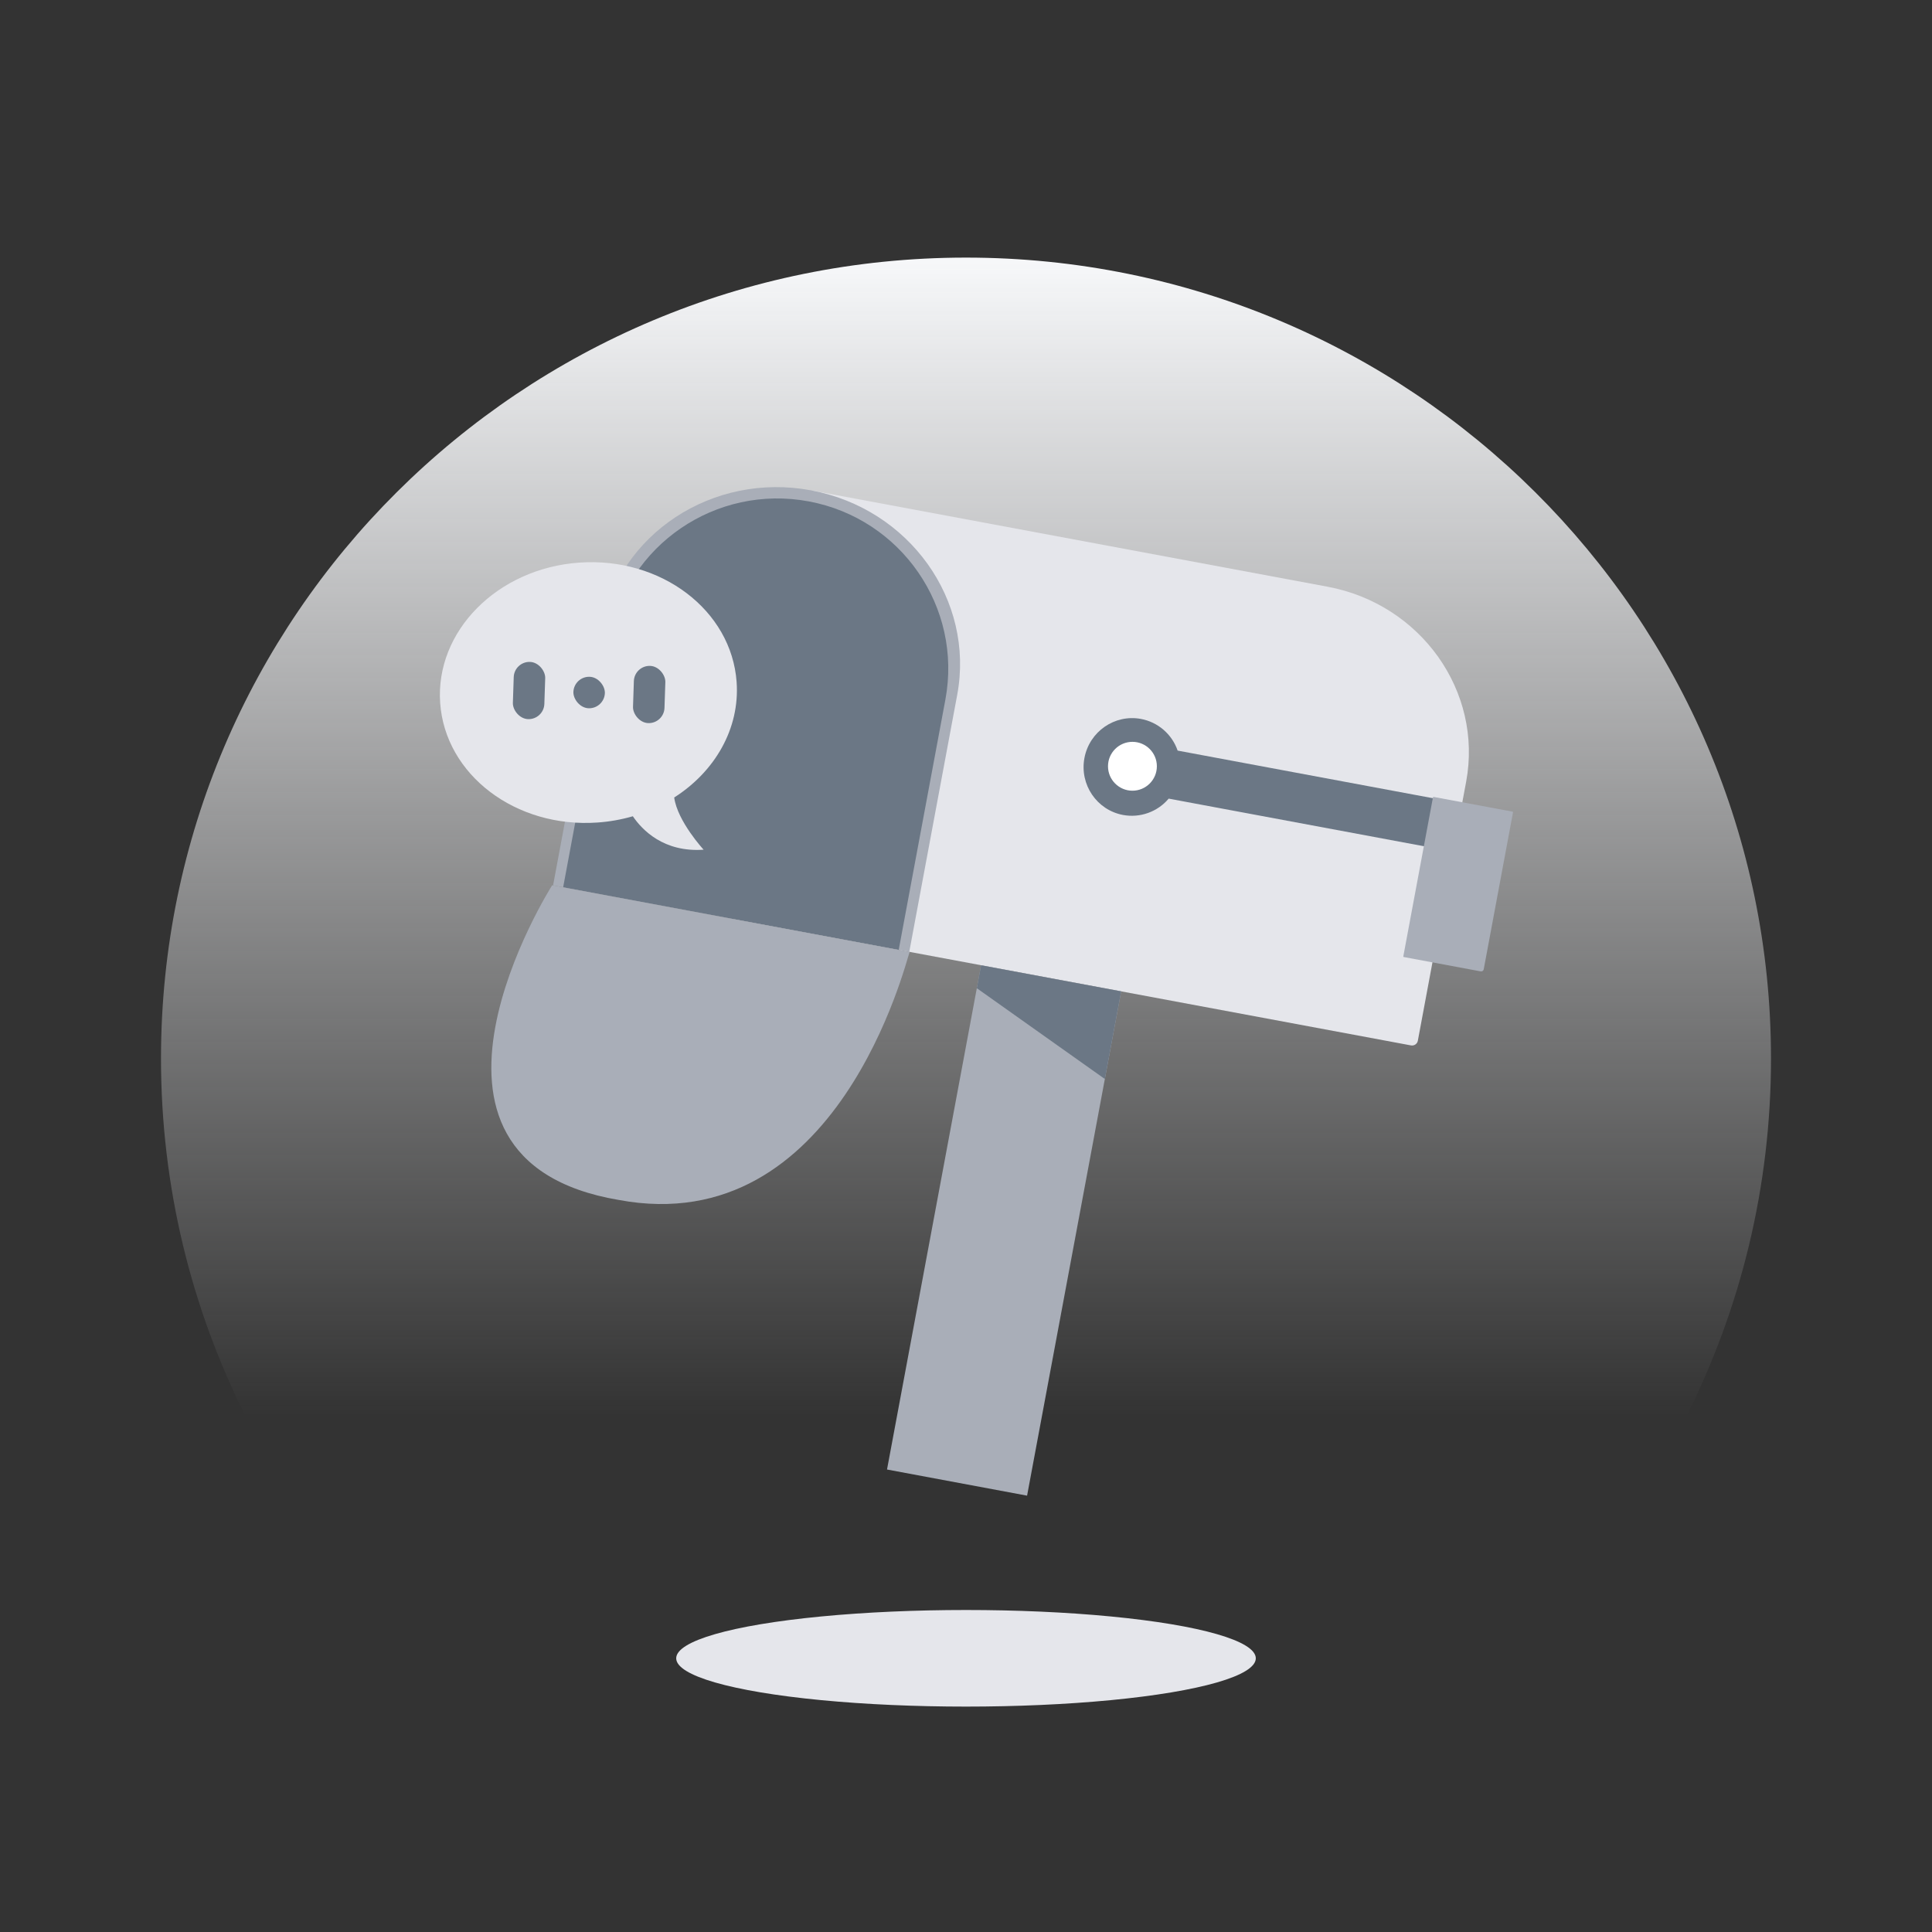 <svg width="120" height="120" viewBox="0 0 120 120" fill="none" xmlns="http://www.w3.org/2000/svg">
  <rect x="0" y="0" width="120" height="120" fill="#333333" stroke="none"/>
  <path
    d="M110 65.745C110 73.744 108.102 81.304 104.729 88H15.271C11.898 81.304 10 73.744 10 65.745C10 38.272 32.386 16 59.999 16C87.614 16 110 38.272 110 65.745Z"
    fill="url(#paint0_linear_757_37404)" />
  <ellipse cx="60" cy="103" rx="18" ry="3" fill="#E5E6EB" />
  <path
    d="M69.638 61.575L68.624 67.019L63.794 92.898L55.094 91.274L60.672 61.379L60.938 59.954L69.638 61.575Z"
    fill="#A9AEB8" />
  <path
    d="M91.065 48.556L88.065 64.64C88.056 64.687 88.038 64.732 88.012 64.772C87.986 64.812 87.952 64.847 87.912 64.874C87.873 64.901 87.828 64.92 87.781 64.93C87.734 64.94 87.686 64.94 87.639 64.932L45.491 57.071L50.452 30.473L82.457 36.442C88.258 37.524 92.111 42.946 91.065 48.556Z"
    fill="#E5E6EB" />
  <path
    d="M59.454 43.158L56.477 59.117L34.353 54.991L37.33 39.032C38.426 33.156 44.267 29.317 50.376 30.456C56.485 31.596 60.55 37.282 59.454 43.158Z"
    fill="#A9AEB8" />
  <path
    d="M69.754 50.619C68.124 50.315 67.048 48.731 67.355 47.085C67.662 45.44 69.236 44.349 70.867 44.654C71.386 44.751 71.871 44.985 72.271 45.33C72.671 45.676 72.973 46.121 73.145 46.621L93.739 50.462L93.182 53.445L72.589 49.604C72.248 50.009 71.806 50.316 71.308 50.494C70.81 50.672 70.274 50.715 69.754 50.619Z"
    fill="#6B7785" />
  <path
    d="M58.72 43.452L55.82 59.001L34.978 55.113L37.879 39.565C38.946 33.84 44.478 30.069 50.233 31.142C55.988 32.216 59.787 37.727 58.72 43.452Z"
    fill="#6B7785" />
  <path
    d="M70.338 49.112C71.175 49.112 71.855 48.432 71.855 47.594C71.855 46.756 71.175 46.077 70.338 46.077C69.5 46.077 68.82 46.756 68.82 47.594C68.82 48.432 69.5 49.112 70.338 49.112Z"
    fill="white" />
  <path
    d="M93.977 50.451L92.157 60.205C92.15 60.247 92.125 60.284 92.09 60.308C92.055 60.332 92.011 60.341 91.969 60.334L87.188 59.442C87.179 59.44 87.172 59.435 87.167 59.428C87.162 59.421 87.161 59.413 87.162 59.404L89.005 49.524C89.007 49.516 89.011 49.508 89.018 49.504C89.025 49.499 89.034 49.497 89.042 49.498L93.951 50.414C93.96 50.416 93.967 50.42 93.972 50.427C93.976 50.434 93.978 50.443 93.977 50.451Z"
    fill="#A9AEB8" />
  <path
    d="M41.876 49.534C42.077 51.015 43.703 52.776 43.703 52.776C41.226 52.951 39.884 51.55 39.307 50.699C38.593 50.906 37.86 51.036 37.119 51.088C32.034 51.448 27.657 48.128 27.34 43.669C27.024 39.209 30.89 35.305 35.975 34.945C41.06 34.584 45.437 37.904 45.753 42.364C45.959 45.264 44.394 47.931 41.876 49.534Z"
    fill="#E5E6EB" />
  <rect x="31.941" y="41.08" width="1.956" height="3.556" rx="0.978"
    transform="rotate(1.895 31.941 41.08)" fill="#6B7785" />
  <rect x="35.647" y="42.004" width="1.956" height="1.956" rx="0.978"
    transform="rotate(1.895 35.647 42.004)" fill="#6B7785" />
  <rect x="39.403" y="41.327" width="1.956" height="3.556" rx="0.978"
    transform="rotate(1.895 39.403 41.327)" fill="#6B7785" />
  <path
    d="M56.499 59.126C56.269 59.709 52.058 77.073 38.431 74.531C23.488 72.002 34.296 54.985 34.296 54.985L56.499 59.126Z"
    fill="#A9AEB8" />
  <path d="M69.638 61.575L68.624 67.019L60.672 61.379L60.937 59.954L69.638 61.575Z"
    fill="#6B7785" />
  <defs>
    <linearGradient id="paint0_linear_757_37404" x1="60" y1="16" x2="60" y2="88"
      gradientUnits="userSpaceOnUse">
      <stop stop-color="#F7F8FA" />
      <stop offset="1" stop-color="#F7F8FA" stop-opacity="0" />
    </linearGradient>
  </defs>
</svg>
